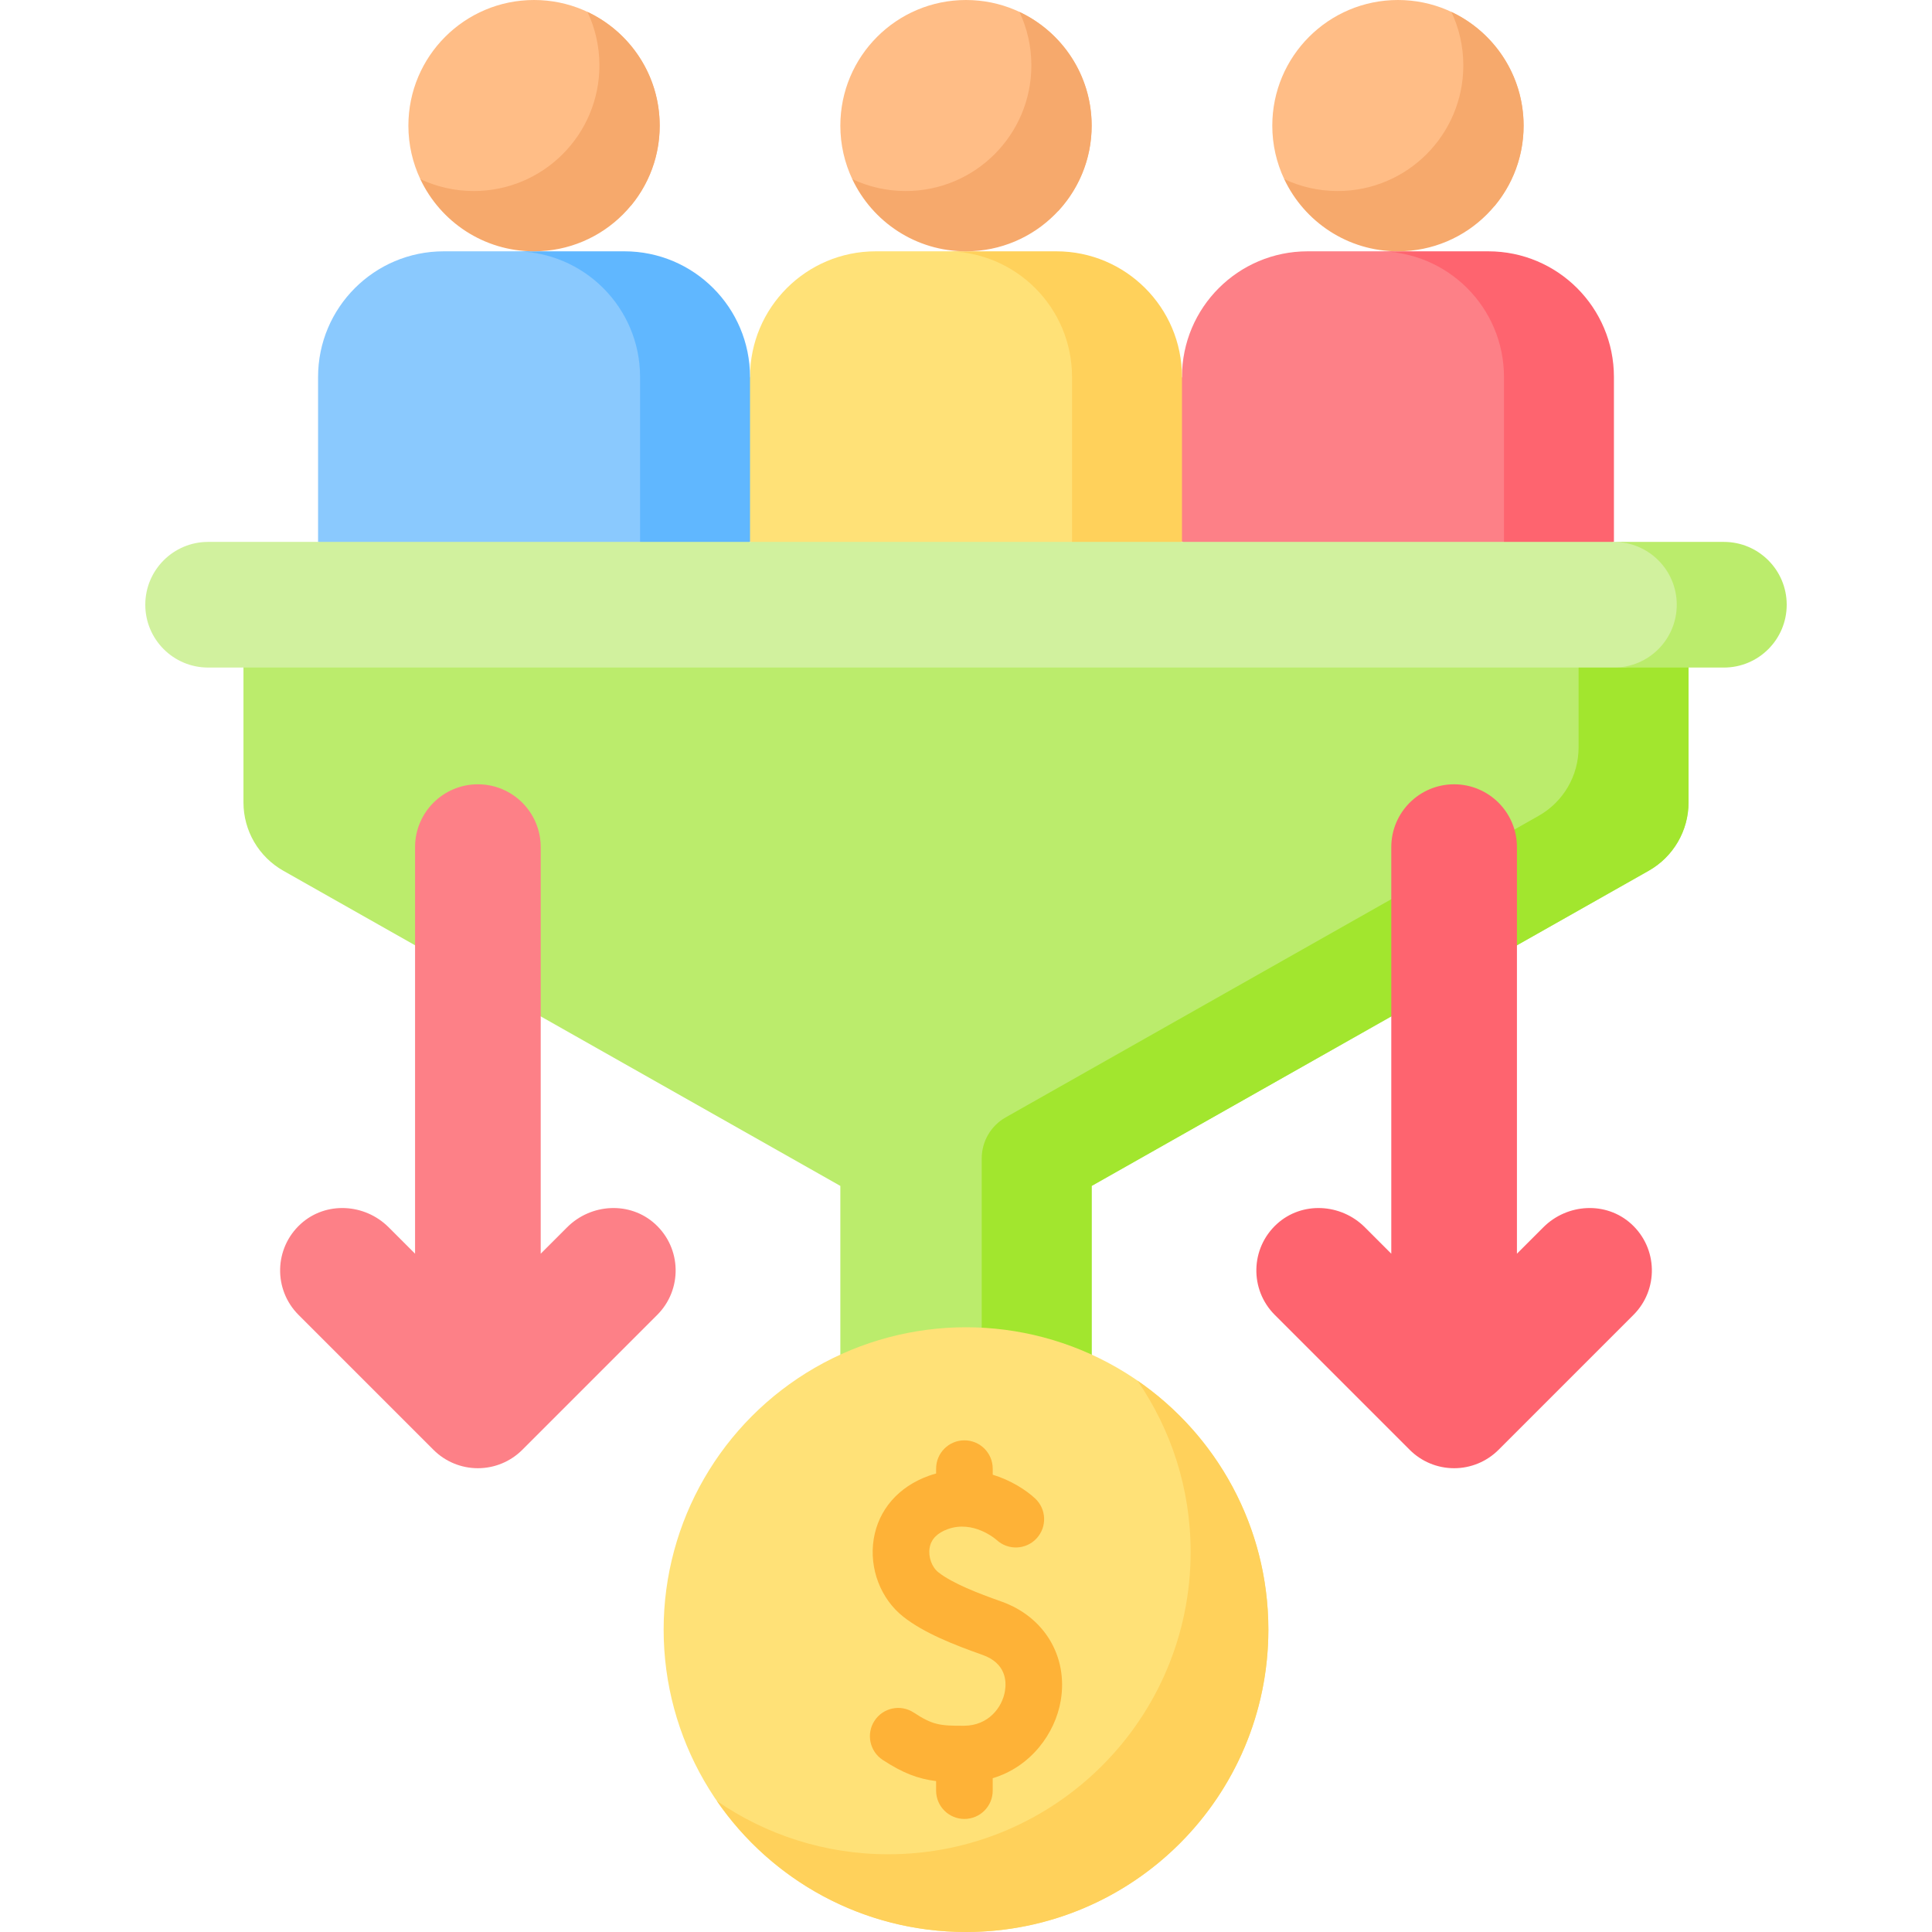 <svg id="Capa_1" enable-background="new 0 0 512 512" viewBox="0 0 512 512" xmlns="http://www.w3.org/2000/svg"><g><g><path d="m403.772 143.61 4.82-13.702-7.039-45.613-9.291-12.764-17.052-4.341-8.2-.589h-1.741-18.732c-18.391 0-33.301 14.909-33.301 33.301l-9.666 20.432 9.666 23.275 57.236 17.686 29.379-9.078z" fill="#fd8087"/></g><g><path d="m394.406 66.602h-29.138c18.392 0 33.301 14.909 33.301 33.301v52.711l29.138-9.004v-43.708c0-18.391-14.909-33.3-33.301-33.3z" fill="#fe646f"/></g><g><path d="m284.098 152.614 10.932-30.777v-27.406l-2.628-13.703-11.45-8.916-15.58-4.13-12.365-1.081h-2.21-18.732c-18.392 0-33.301 14.909-33.301 33.301l-14.294 19.306 14.294 24.401 57.236 22.338 28.098-10.966z" fill="#ffe177"/></g><g><path d="m279.935 66.602h-29.138c18.392 0 33.301 14.909 33.301 33.301v61.393l29.138-17.686v-43.708c0-18.391-14.91-33.3-33.301-33.3z" fill="#ffd15b"/></g><g><path d="m179.056 125.778-4.227-49.179-26.962-8.822-8.046-1.095-2.09-.08h-1.406-18.732c-18.392 0-33.301 14.909-33.301 33.301v43.707l57.236 17.686 28.998-8.96z" fill="#8ac9fe"/></g><g><path d="m165.463 66.602h-29.138c18.392 0 33.301 14.909 33.301 33.301v61.393l29.138-17.686v-43.708c0-18.391-14.909-33.3-33.301-33.3z" fill="#60b7ff"/></g><g><path d="m234.588 55.951h45.814c5.519-5.943 8.899-13.9 8.899-22.65 0-18.392-14.909-33.301-33.301-33.301s-33.301 14.909-33.301 33.301c0 5.066 1.136 9.865 3.16 14.164z" fill="#ffbd86"/></g><g><path d="m270.164 3.16c2.024 4.299 3.16 9.098 3.16 14.164 0 18.392-14.909 33.301-33.301 33.301-5.066 0-9.865-1.136-14.164-3.16 5.323 11.307 16.815 19.137 30.141 19.137 18.392 0 33.301-14.909 33.301-33.301 0-13.326-7.83-24.818-19.137-30.141z" fill="#f6a96c"/></g><g><path d="m340.331 47.464 6.693 7.173h49.01c4.829-5.779 7.738-13.217 7.738-21.336 0-18.392-14.909-33.301-33.3-33.301s-33.301 14.909-33.301 33.301c0 5.066 1.136 9.865 3.16 14.163z" fill="#ffbd86"/></g><g><path d="m384.635 3.16c2.024 4.299 3.16 9.098 3.16 14.164 0 18.392-14.909 33.301-33.301 33.301-5.066 0-9.865-1.136-14.164-3.16 5.323 11.307 16.815 19.137 30.141 19.137 18.392 0 33.301-14.909 33.301-33.301 0-13.326-7.829-24.818-19.137-30.141z" fill="#f6a96c"/></g><g><path d="m118.163 54.45h49.088c4.734-5.752 7.578-13.118 7.578-21.149 0-18.392-14.909-33.301-33.301-33.301s-33.301 14.909-33.301 33.301c0 5.066 1.136 9.865 3.16 14.164z" fill="#ffbd86"/></g><g><path d="m155.692 3.16c2.024 4.299 3.16 9.098 3.16 14.164 0 18.392-14.909 33.301-33.301 33.301-5.066 0-9.865-1.136-14.164-3.16 5.323 11.307 16.815 19.137 30.141 19.137 18.392 0 33.301-14.909 33.301-33.301 0-13.326-7.83-24.818-19.137-30.141z" fill="#f6a96c"/></g><path d="m64.52 164.423v48.22c0 7.501 4.036 14.421 10.564 18.115l147.615 83.519v54.114h66.602v-54.114l147.615-83.519c6.528-3.694 10.564-10.614 10.564-18.115v-48.22z" fill="#bbec6c"/><path d="m447.48 164.423h-29.138v33.651c0 7.501-4.036 14.421-10.564 18.115l-141.276 79.933c-3.917 2.216-6.338 6.368-6.338 10.869v61.4h29.138v-54.114l147.615-83.519c6.528-3.693 10.564-10.614 10.564-18.115v-48.22z" fill="#a2e62e"/><path d="m430.765 176.911 3.871-1.038 7.602-4.857 4.927-4.787.314-13.207-7.212-6.784-7.931-2.253-1.83-.282-1.523-.094h-373.829c-9.196 0-16.65 7.455-16.65 16.65 0 9.196 7.455 16.65 16.65 16.65h372.553 3.058z" fill="#d1f19e"/><path d="m456.846 143.61h-29.138c9.196 0 16.65 7.455 16.65 16.65s-7.455 16.65-16.65 16.65h29.138c9.196 0 16.65-7.455 16.65-16.65s-7.455-16.65-16.65-16.65z" fill="#bbec6c"/><g><circle cx="256" cy="431.87" fill="#ffe177" r="80.13"/></g><g><path d="m301.412 365.859c8.898 12.909 14.119 28.548 14.119 45.412 0 44.255-35.876 80.13-80.13 80.13-16.864 0-32.503-5.221-45.412-14.119 14.451 20.966 38.62 34.718 66.011 34.718 44.255 0 80.13-35.875 80.13-80.13 0-27.391-13.752-51.56-34.718-66.011z" fill="#ffd15b"/></g><g><g><path d="m432.304 324.354c-6.631-6.035-16.958-5.452-23.297.888l-7.003 7.003v-107.748c0-9.196-7.455-16.65-16.65-16.65-9.196 0-16.65 7.455-16.65 16.65v107.748l-7.003-7.003c-6.34-6.34-16.667-6.922-23.297-.888-7.079 6.443-7.273 17.412-.582 24.102 0 0 35.759 35.76 35.759 35.76 3.122 3.123 7.358 4.877 11.773 4.877s8.651-1.754 11.773-4.877l35.759-35.76c6.692-6.691 6.498-17.659-.582-24.102z" fill="#fe646f"/></g><g><path d="m79.696 324.354c6.631-6.035 16.958-5.452 23.297.888l7.003 7.003v-107.748c0-9.196 7.455-16.65 16.65-16.65 9.196 0 16.65 7.455 16.65 16.65v107.748l7.003-7.003c6.34-6.34 16.667-6.922 23.297-.888 7.079 6.443 7.273 17.412.582 24.102 0 0-35.759 35.76-35.759 35.76-3.122 3.123-7.358 4.877-11.773 4.877s-8.651-1.754-11.773-4.877l-35.759-35.76c-6.692-6.691-6.498-17.659.582-24.102z" fill="#fd8087"/></g></g><g><path d="m265.367 424.417c-6.138-2.169-12.919-4.785-16.683-7.737-1.733-1.359-2.713-4.063-2.332-6.43.373-2.313 1.999-4.003 4.83-5.021 6.768-2.431 12.622 2.603 12.968 2.908 3.039 2.772 7.749 2.582 10.551-.438 2.818-3.036 2.642-7.781-.394-10.599-2.329-2.162-6.295-4.776-11.228-6.288v-1.607c0-4.142-3.358-7.5-7.5-7.5s-7.5 3.358-7.5 7.5v1.291c-.654.179-1.31.381-1.972.619-8.002 2.877-13.311 8.981-14.564 16.747-1.256 7.786 1.838 15.881 7.883 20.622 5.456 4.279 13.289 7.372 20.941 10.077 6.215 2.197 6.397 6.963 5.953 9.608-.738 4.388-4.429 9.13-10.792 9.172-6.555.046-8.424-.253-13.387-3.498-3.466-2.269-8.115-1.296-10.382 2.171-2.268 3.466-1.295 8.114 2.171 10.382 5.374 3.516 9.386 5.02 14.148 5.609v2.534c0 4.142 3.358 7.5 7.5 7.5s7.5-3.358 7.5-7.5v-3.295c10.104-3.03 16.568-11.868 18.034-20.587 1.963-11.674-4.365-22.218-15.745-26.24z" fill="#feb237"/></g></g><g/><g/><g/><g/><g/><g/><g/><g/><g/><g/><g/><g/><g/><g/><g/></svg>